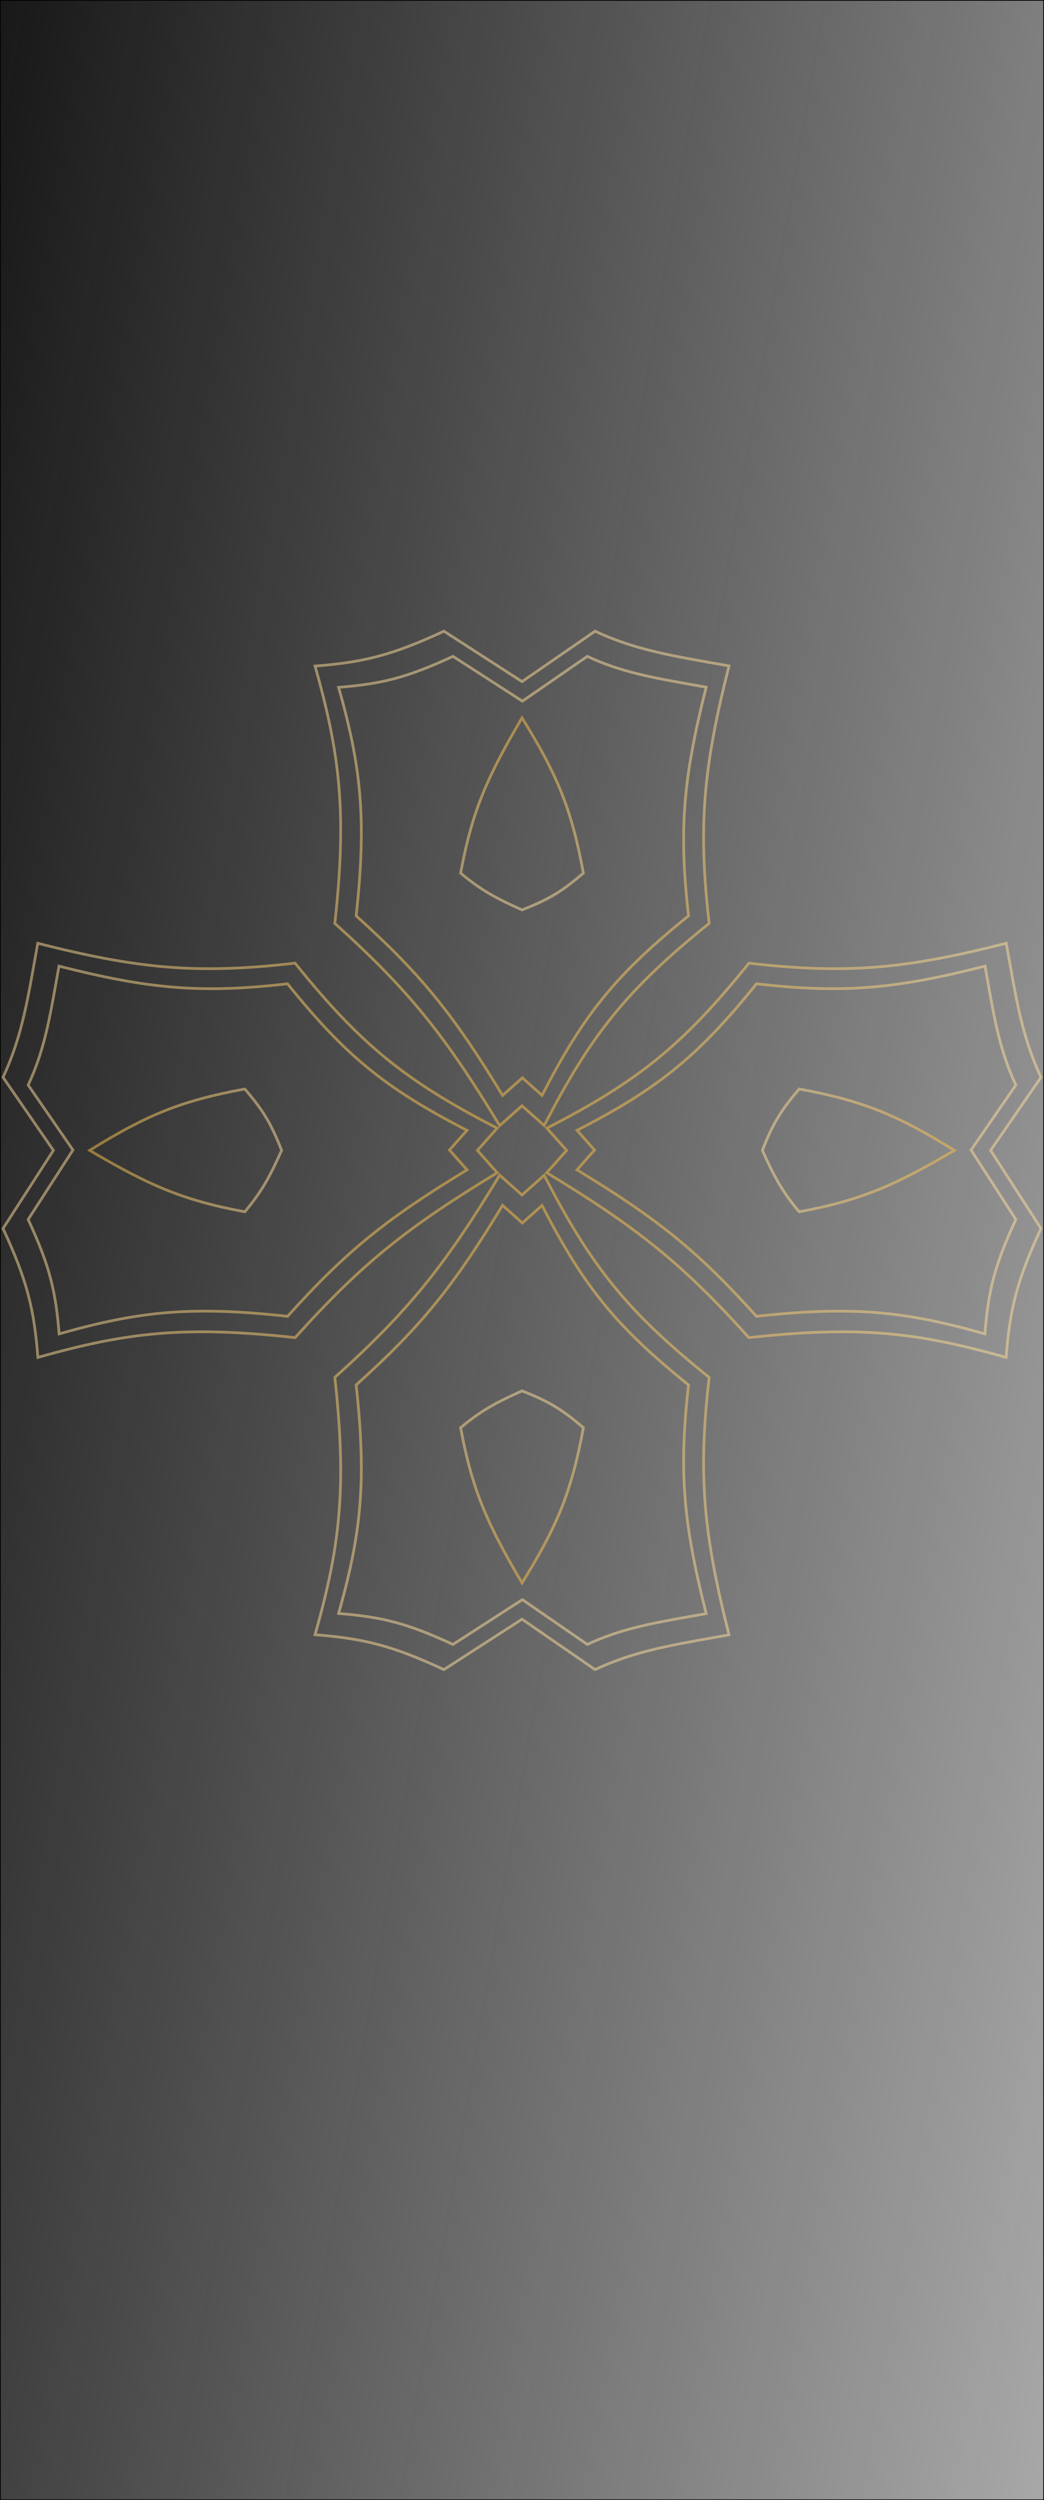 <svg width="1440" height="3447" viewBox="0 0 1440 3447" fill="none" xmlns="http://www.w3.org/2000/svg">
<g clip-path="url(#clip0_2_222)">
<rect width="1440" height="3447" fill="url(#paint0_linear_2_222)"/>
<g opacity="0.5" filter="url(#filter0_df_2_222)">
<path d="M461.849 1893.93C564.265 1801.86 613.889 1739.32 689.225 1615.15L718.737 1641.38L720 1642.5L721.263 1641.38L750.646 1615.26C815.843 1742.2 866.253 1803.88 978.138 1893.99C962.617 2028.96 970.26 2109.84 1005.55 2248.93C997.971 2250.29 990.596 2251.6 983.399 2252.87C921.61 2263.81 872.963 2272.42 820.771 2296.81L721.079 2228.06L720.035 2227.34L718.969 2228.03L612.323 2296.83C540.07 2263.28 501.031 2254.01 434.566 2248.72C469.351 2125.86 478.466 2045.49 461.849 1893.93Z" stroke="url(#paint1_linear_2_222)" stroke-width="3.802"/>
<path d="M491.247 1904.34C582.187 1822.57 626.305 1766.99 693.186 1656.77L719.23 1679.92L720.493 1681.05L721.756 1679.92L747.67 1656.89C805.559 1769.55 850.385 1824.38 949.726 1904.4C935.952 2024.27 942.739 2096.16 974.055 2219.64C967.396 2220.84 960.915 2221.99 954.588 2223.11C899.711 2232.82 856.466 2240.48 810.087 2262.13L721.572 2201.09L720.528 2200.37L719.462 2201.05L624.763 2262.15C560.676 2232.39 525.964 2224.14 467.047 2219.44C497.908 2110.37 505.994 2038.91 491.247 1904.34Z" stroke="url(#paint2_linear_2_222)" stroke-width="3.802"/>
<path d="M635.36 1963.3C651.259 2049.73 672.596 2096.76 720.046 2177.4C767.578 2100.51 788.073 2053.71 804.654 1963.29C777.447 1940.24 760.189 1928.15 720.057 1912.58C682.35 1929.4 663.072 1940.27 635.36 1963.3Z" stroke="url(#paint3_linear_2_222)" stroke-width="3.802"/>
<path d="M461.85 1268.07C564.265 1360.14 613.89 1422.68 689.226 1546.85L718.738 1520.62L720.001 1519.5L721.264 1520.62L750.647 1546.74C815.844 1419.8 866.254 1358.12 978.139 1268.01C962.618 1133.03 970.261 1052.15 1005.55 913.07C997.972 911.704 990.597 910.398 983.4 909.124C921.611 898.187 872.964 889.576 820.772 865.185L721.08 933.938L720.036 934.658L718.97 933.97L612.324 865.166C540.071 898.722 501.032 907.988 434.567 913.275C469.352 1036.13 478.467 1116.51 461.85 1268.07Z" stroke="url(#paint4_linear_2_222)" stroke-width="3.802"/>
<path d="M491.248 1257.66C582.188 1339.43 626.306 1395.01 693.187 1505.22L719.231 1482.08L720.494 1480.95L721.757 1482.08L747.671 1505.11C805.56 1392.45 850.385 1337.62 949.727 1257.6C935.953 1137.73 942.74 1065.83 974.056 942.357C967.397 941.158 960.916 940.011 954.589 938.891C899.712 929.177 856.467 921.522 810.088 899.868L721.573 960.913L720.529 961.633L719.463 960.945L624.764 899.849C560.677 929.604 525.965 937.86 467.048 942.562C497.909 1051.63 505.995 1123.08 491.248 1257.66Z" stroke="url(#paint5_linear_2_222)" stroke-width="3.802"/>
<path d="M635.355 1198.71C651.255 1112.28 672.592 1065.25 720.041 984.615C767.573 1061.5 788.068 1108.3 804.649 1198.72C777.442 1221.77 760.184 1233.86 720.052 1249.43C682.345 1232.61 663.068 1221.74 635.355 1198.71Z" stroke="url(#paint6_linear_2_222)" stroke-width="3.802"/>
<path d="M407.067 1839.15C499.142 1736.74 561.675 1687.11 685.851 1611.78L659.618 1582.26L658.495 1581L659.618 1579.74L685.736 1550.36C558.8 1485.16 497.115 1434.75 407.006 1322.86C272.033 1338.38 191.152 1330.74 52.069 1295.45C50.704 1303.03 49.398 1310.4 48.124 1317.6C37.187 1379.39 28.575 1428.04 4.185 1480.23L72.937 1579.92L73.657 1580.97L72.97 1582.03L4.166 1688.68C37.722 1760.93 46.987 1799.97 52.274 1866.43C175.132 1831.65 255.509 1822.53 407.067 1839.15Z" stroke="url(#paint7_linear_2_222)" stroke-width="3.802"/>
<path d="M396.656 1809.77C478.423 1718.83 534.005 1674.71 644.222 1607.83L621.072 1581.78L619.95 1580.52L621.072 1579.26L644.108 1553.34C531.447 1495.46 476.613 1450.63 396.594 1351.29C276.73 1365.06 204.831 1358.28 81.355 1326.96C80.155 1333.62 79.008 1340.1 77.888 1346.43C68.174 1401.3 60.52 1444.55 38.865 1490.93L99.91 1579.44L100.63 1580.49L99.943 1581.55L38.847 1676.25C68.601 1740.34 76.857 1775.05 81.559 1833.97C190.624 1803.11 262.082 1795.02 396.656 1809.77Z" stroke="url(#paint8_linear_2_222)" stroke-width="3.802"/>
<path d="M337.714 1665.64C251.283 1649.74 204.256 1628.41 123.616 1580.96C200.503 1533.42 247.301 1512.93 337.725 1496.35C360.774 1523.56 372.862 1540.81 388.435 1580.95C371.609 1618.65 360.742 1637.93 337.714 1665.64Z" stroke="url(#paint9_linear_2_222)" stroke-width="3.802"/>
<path d="M1032.95 1839.15C940.871 1736.74 878.338 1687.11 754.162 1611.78L780.395 1582.26L781.517 1581L780.395 1579.74L754.276 1550.36C881.213 1485.16 942.898 1434.75 1033.01 1322.86C1167.98 1338.38 1248.86 1330.74 1387.94 1295.45C1389.31 1303.03 1390.61 1310.4 1391.89 1317.6C1402.83 1379.39 1411.44 1428.04 1435.83 1480.23L1367.08 1579.92L1366.36 1580.97L1367.04 1582.03L1435.85 1688.68C1402.29 1760.93 1393.03 1799.97 1387.74 1866.43C1264.88 1831.65 1184.5 1822.53 1032.95 1839.15Z" stroke="url(#paint10_linear_2_222)" stroke-width="3.802"/>
<path d="M1043.36 1809.77C961.59 1718.83 906.008 1674.71 795.791 1607.83L818.94 1581.78L820.063 1580.52L818.94 1579.26L795.905 1553.34C908.566 1495.46 963.4 1450.63 1043.42 1351.29C1163.28 1365.06 1235.18 1358.28 1358.66 1326.96C1359.86 1333.62 1361 1340.1 1362.12 1346.43C1371.84 1401.3 1379.49 1444.55 1401.15 1490.93L1340.1 1579.44L1339.38 1580.49L1340.07 1581.55L1401.17 1676.25C1371.41 1740.34 1363.16 1775.05 1358.45 1833.97C1249.39 1803.11 1177.93 1795.02 1043.36 1809.77Z" stroke="url(#paint11_linear_2_222)" stroke-width="3.802"/>
<path d="M1102.3 1665.64C1188.73 1649.74 1235.76 1628.41 1316.4 1580.96C1239.51 1533.42 1192.71 1512.93 1102.29 1496.35C1079.24 1523.56 1067.15 1540.81 1051.58 1580.95C1068.4 1618.65 1079.27 1637.93 1102.3 1665.64Z" stroke="url(#paint12_linear_2_222)" stroke-width="3.802"/>
</g>
</g>
<rect x="0.5" y="0.5" width="1439" height="3446" stroke="black"/>
<defs>
<filter id="filter0_df_2_222" x="-36.023" y="824.977" width="1512.06" height="1512.04" filterUnits="userSpaceOnUse" color-interpolation-filters="sRGB">
<feFlood flood-opacity="0" result="BackgroundImageFix"/>
<feColorMatrix in="SourceAlpha" type="matrix" values="0 0 0 0 0 0 0 0 0 0 0 0 0 0 0 0 0 0 127 0" result="hardAlpha"/>
<feOffset dy="5.07"/>
<feGaussianBlur stdDeviation="2.535"/>
<feComposite in2="hardAlpha" operator="out"/>
<feColorMatrix type="matrix" values="0 0 0 0 0 0 0 0 0 0 0 0 0 0 0 0 0 0 0.25 0"/>
<feBlend mode="normal" in2="BackgroundImageFix" result="effect1_dropShadow_2_222"/>
<feBlend mode="normal" in="SourceGraphic" in2="effect1_dropShadow_2_222" result="shape"/>
<feGaussianBlur stdDeviation="19.012" result="effect2_foregroundBlur_2_222"/>
</filter>
<linearGradient id="paint0_linear_2_222" x1="-19.5" y1="-141.71" x2="3186.97" y2="403.353" gradientUnits="userSpaceOnUse">
<stop stop-color="#151515"/>
<stop offset="1" stop-color="#151515" stop-opacity="0"/>
</linearGradient>
<linearGradient id="paint1_linear_2_222" x1="720" y1="1612.21" x2="720" y2="2299" gradientUnits="userSpaceOnUse">
<stop stop-color="#FBC046"/>
<stop offset="1" stop-color="#FFE0A0"/>
</linearGradient>
<linearGradient id="paint2_linear_2_222" x1="720.493" y1="1653.84" x2="720.493" y2="2264.31" gradientUnits="userSpaceOnUse">
<stop stop-color="#FBC046"/>
<stop offset="1" stop-color="#FFE0A0"/>
</linearGradient>
<linearGradient id="paint3_linear_2_222" x1="720.006" y1="2181.07" x2="720.006" y2="1910.52" gradientUnits="userSpaceOnUse">
<stop stop-color="#FBC046"/>
<stop offset="1" stop-color="#FFE0A0"/>
</linearGradient>
<linearGradient id="paint4_linear_2_222" x1="720.001" y1="1549.79" x2="720.001" y2="863" gradientUnits="userSpaceOnUse">
<stop stop-color="#FBC046"/>
<stop offset="1" stop-color="#FFE0A0"/>
</linearGradient>
<linearGradient id="paint5_linear_2_222" x1="720.494" y1="1508.16" x2="720.494" y2="897.683" gradientUnits="userSpaceOnUse">
<stop stop-color="#FBC046"/>
<stop offset="1" stop-color="#FFE0A0"/>
</linearGradient>
<linearGradient id="paint6_linear_2_222" x1="720.001" y1="980.94" x2="720.001" y2="1251.49" gradientUnits="userSpaceOnUse">
<stop stop-color="#FBC046"/>
<stop offset="1" stop-color="#FFE0A0"/>
</linearGradient>
<linearGradient id="paint7_linear_2_222" x1="688.788" y1="1581" x2="2" y2="1581" gradientUnits="userSpaceOnUse">
<stop stop-color="#FBC046"/>
<stop offset="1" stop-color="#FFE0A0"/>
</linearGradient>
<linearGradient id="paint8_linear_2_222" x1="647.159" y1="1580.52" x2="36.681" y2="1580.52" gradientUnits="userSpaceOnUse">
<stop stop-color="#FBC046"/>
<stop offset="1" stop-color="#FFE0A0"/>
</linearGradient>
<linearGradient id="paint9_linear_2_222" x1="119.94" y1="1581" x2="390.493" y2="1581" gradientUnits="userSpaceOnUse">
<stop stop-color="#FBC046"/>
<stop offset="1" stop-color="#FFE0A0"/>
</linearGradient>
<linearGradient id="paint10_linear_2_222" x1="751.225" y1="1581" x2="1438.01" y2="1581" gradientUnits="userSpaceOnUse">
<stop stop-color="#FBC046"/>
<stop offset="1" stop-color="#FFE0A0"/>
</linearGradient>
<linearGradient id="paint11_linear_2_222" x1="792.854" y1="1580.52" x2="1403.33" y2="1580.52" gradientUnits="userSpaceOnUse">
<stop stop-color="#FBC046"/>
<stop offset="1" stop-color="#FFE0A0"/>
</linearGradient>
<linearGradient id="paint12_linear_2_222" x1="1320.07" y1="1581" x2="1049.52" y2="1581" gradientUnits="userSpaceOnUse">
<stop stop-color="#FBC046"/>
<stop offset="1" stop-color="#FFE0A0"/>
</linearGradient>
<clipPath id="clip0_2_222">
<rect width="1440" height="3447" fill="white"/>
</clipPath>
</defs>
</svg>
